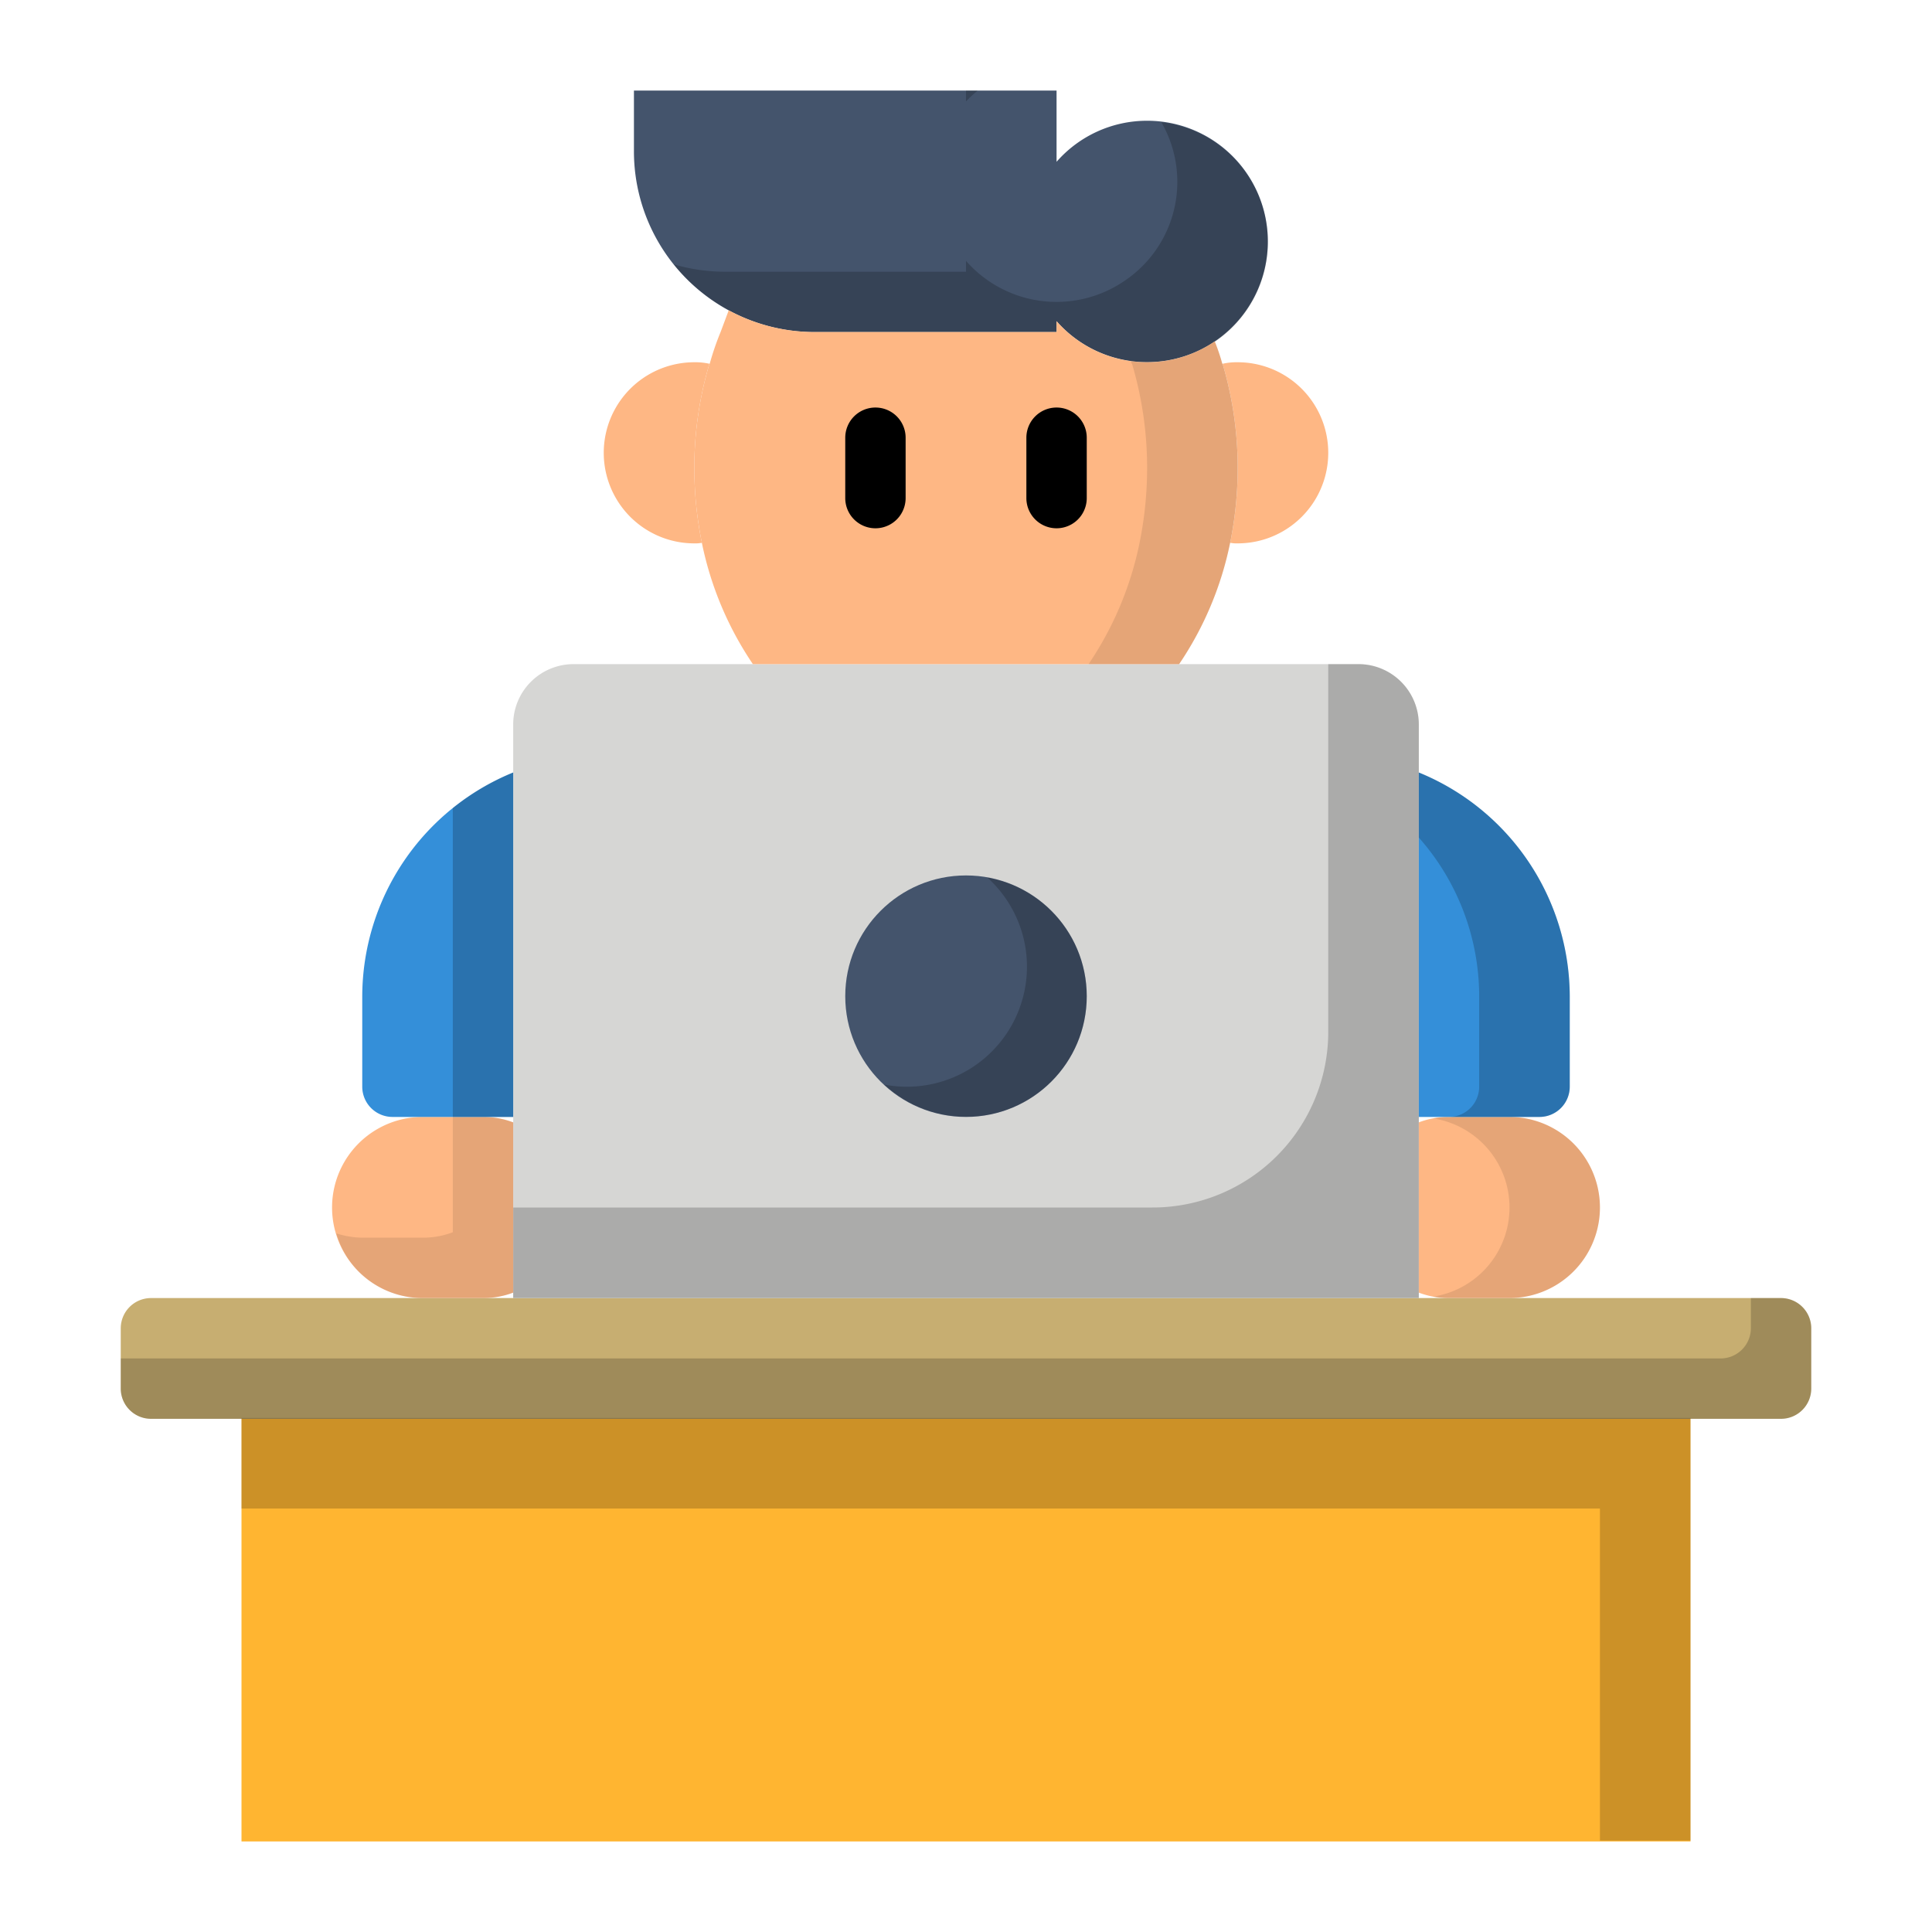 <svg height="512" viewBox="0 0 64 64" width="512" xmlns="http://www.w3.org/2000/svg"><g id="flat"><path d="m59 43h-54a1.003 1.003 0 0 0 -1 1v2a1.003 1.003 0 0 0 1 1h54a1.003 1.003 0 0 0 1-1v-2a1.003 1.003 0 0 0 -1-1z" fill="#c7ae71"/><path d="m59 43h-1v1a1.003 1.003 0 0 1 -1 1h-53v1a1.003 1.003 0 0 0 1 1h54a1.003 1.003 0 0 0 1-1v-2a1.003 1.003 0 0 0 -1-1z" opacity=".2"/><path d="m8 47h48v14h-48z" fill="#ffb531"/><path d="m53 60.972v-11h-45v-3h48v14z" opacity=".2"/><path d="m39.06 22h-20.06a2 2 0 0 0 -2 2v19h30v-19a2 2 0 0 0 -2-2z" fill="#d6d6d4"/><path d="m45 22h-1v12.18a5.82 5.82 0 0 1 -5.82 5.82h-21.18v3h30v-19a2 2 0 0 0 -2-2z" opacity=".2"/><circle cx="32" cy="33" fill="#44546c" r="4"/><path d="m32.708 29.071a3.977 3.977 0 0 1 -3.415 6.857 3.992 3.992 0 1 0 3.415-6.857z" opacity=".2"/><path d="m50 37h-2a2.772 2.772 0 0 0 -1 .18v5.64a2.772 2.772 0 0 0 1 .18h2a3 3 0 0 0 0-6z" fill="#feb784"/><path d="m50 37h-2a2.916 2.916 0 0 0 -.526.048 2.987 2.987 0 0 1 -.001 5.904 2.909 2.909 0 0 0 .527.048h2a3 3 0 0 0 0-6z" opacity=".1"/><path d="m47 25.59v11.41h4a1.003 1.003 0 0 0 1-1v-3a8.03 8.03 0 0 0 -5-7.41z" fill="#348fd9"/><path d="m47 25.59v2.155a7.947 7.947 0 0 1 2 5.255v3a1.003 1.003 0 0 1 -1 1h3a1.003 1.003 0 0 0 1-1v-3a8.03 8.03 0 0 0 -5-7.41z" opacity=".2"/><path d="m41 12a2.122 2.122 0 0 0 -.5.05 12.139 12.139 0 0 1 .5 3.45 12.488 12.488 0 0 1 -.25 2.48 1.055 1.055 0 0 0 .25.02 3 3 0 0 0 0-6z" fill="#feb784"/><path d="m38 4a3.984 3.984 0 0 0 -3 1.36v-2.36h-14v2a5.987 5.987 0 0 0 6 6h8v-.36a3.998 3.998 0 1 0 3-6.64z" fill="#44546c"/><g opacity=".2"><path d="m38.471 4.048a3.951 3.951 0 0 1 -1.231 5.263 3.986 3.986 0 0 1 -5.24-.67v.36h-8a6.009 6.009 0 0 1 -1.681-.245 6.052 6.052 0 0 0 1.821 1.526 5.978 5.978 0 0 0 2.86.72h8v-.36a3.993 3.993 0 1 0 3.471-6.593z"/><path d="m32 3v.36a4.046 4.046 0 0 1 .389-.36z"/></g><path d="m40.5 12.05h-.01a6.437 6.437 0 0 0 -.25-.74 3.986 3.986 0 0 1 -5.24-.67v.36h-8a5.978 5.978 0 0 1 -2.86-.72l-.27.72a9.274 9.274 0 0 0 -.36 1.05h-.01a12.139 12.139 0 0 0 -.5 3.45 12.488 12.488 0 0 0 .25 2.48 11.115 11.115 0 0 0 1.69 4.02h14.12a11.115 11.115 0 0 0 1.69-4.02 12.488 12.488 0 0 0 .25-2.48 12.139 12.139 0 0 0 -.5-3.45z" fill="#feb784"/><path d="m40.5 12.05h-.01a6.437 6.437 0 0 0 -.25-.74 4.009 4.009 0 0 1 -2.24.69 3.915 3.915 0 0 1 -.547-.06c.011.037.027.073.037.11h.01a12.139 12.139 0 0 1 .5 3.45 12.488 12.488 0 0 1 -.25 2.48 11.115 11.115 0 0 1 -1.69 4.02h3a11.115 11.115 0 0 0 1.69-4.02 12.488 12.488 0 0 0 .25-2.48 12.139 12.139 0 0 0 -.5-3.45z" opacity=".1"/><path d="m23.5 12.05a2.122 2.122 0 0 0 -.5-.05 3 3 0 0 0 0 6 1.055 1.055 0 0 0 .25-.02 12.488 12.488 0 0 1 -.25-2.48 12.139 12.139 0 0 1 .5-3.45z" fill="#feb784"/><path d="m16 37h-2a3 3 0 0 0 0 6h2a2.772 2.772 0 0 0 1-.18v-5.64a2.772 2.772 0 0 0 -1-.18z" fill="#feb784"/><path d="m16 37h-1v3.82a2.772 2.772 0 0 1 -1 .18h-2a2.947 2.947 0 0 1 -.858-.142 2.959 2.959 0 0 0 2.858 2.142h2a2.772 2.772 0 0 0 1-.18v-5.64a2.772 2.772 0 0 0 -1-.18z" opacity=".1"/><path d="m12 33v3a1.003 1.003 0 0 0 1 1h4v-11.41a8.03 8.03 0 0 0 -5 7.41z" fill="#348fd9"/><path d="m15 26.771v10.229h2v-11.41a8.015 8.015 0 0 0 -2 1.181z" opacity=".2"/><path d="m29 13.5a1 1 0 0 0 -1 1v2a1 1 0 0 0 2 0v-2a1 1 0 0 0 -1-1z"/><path d="m35 13.5a1 1 0 0 0 -1 1v2a1 1 0 0 0 2 0v-2a1 1 0 0 0 -1-1z"/></g></svg>